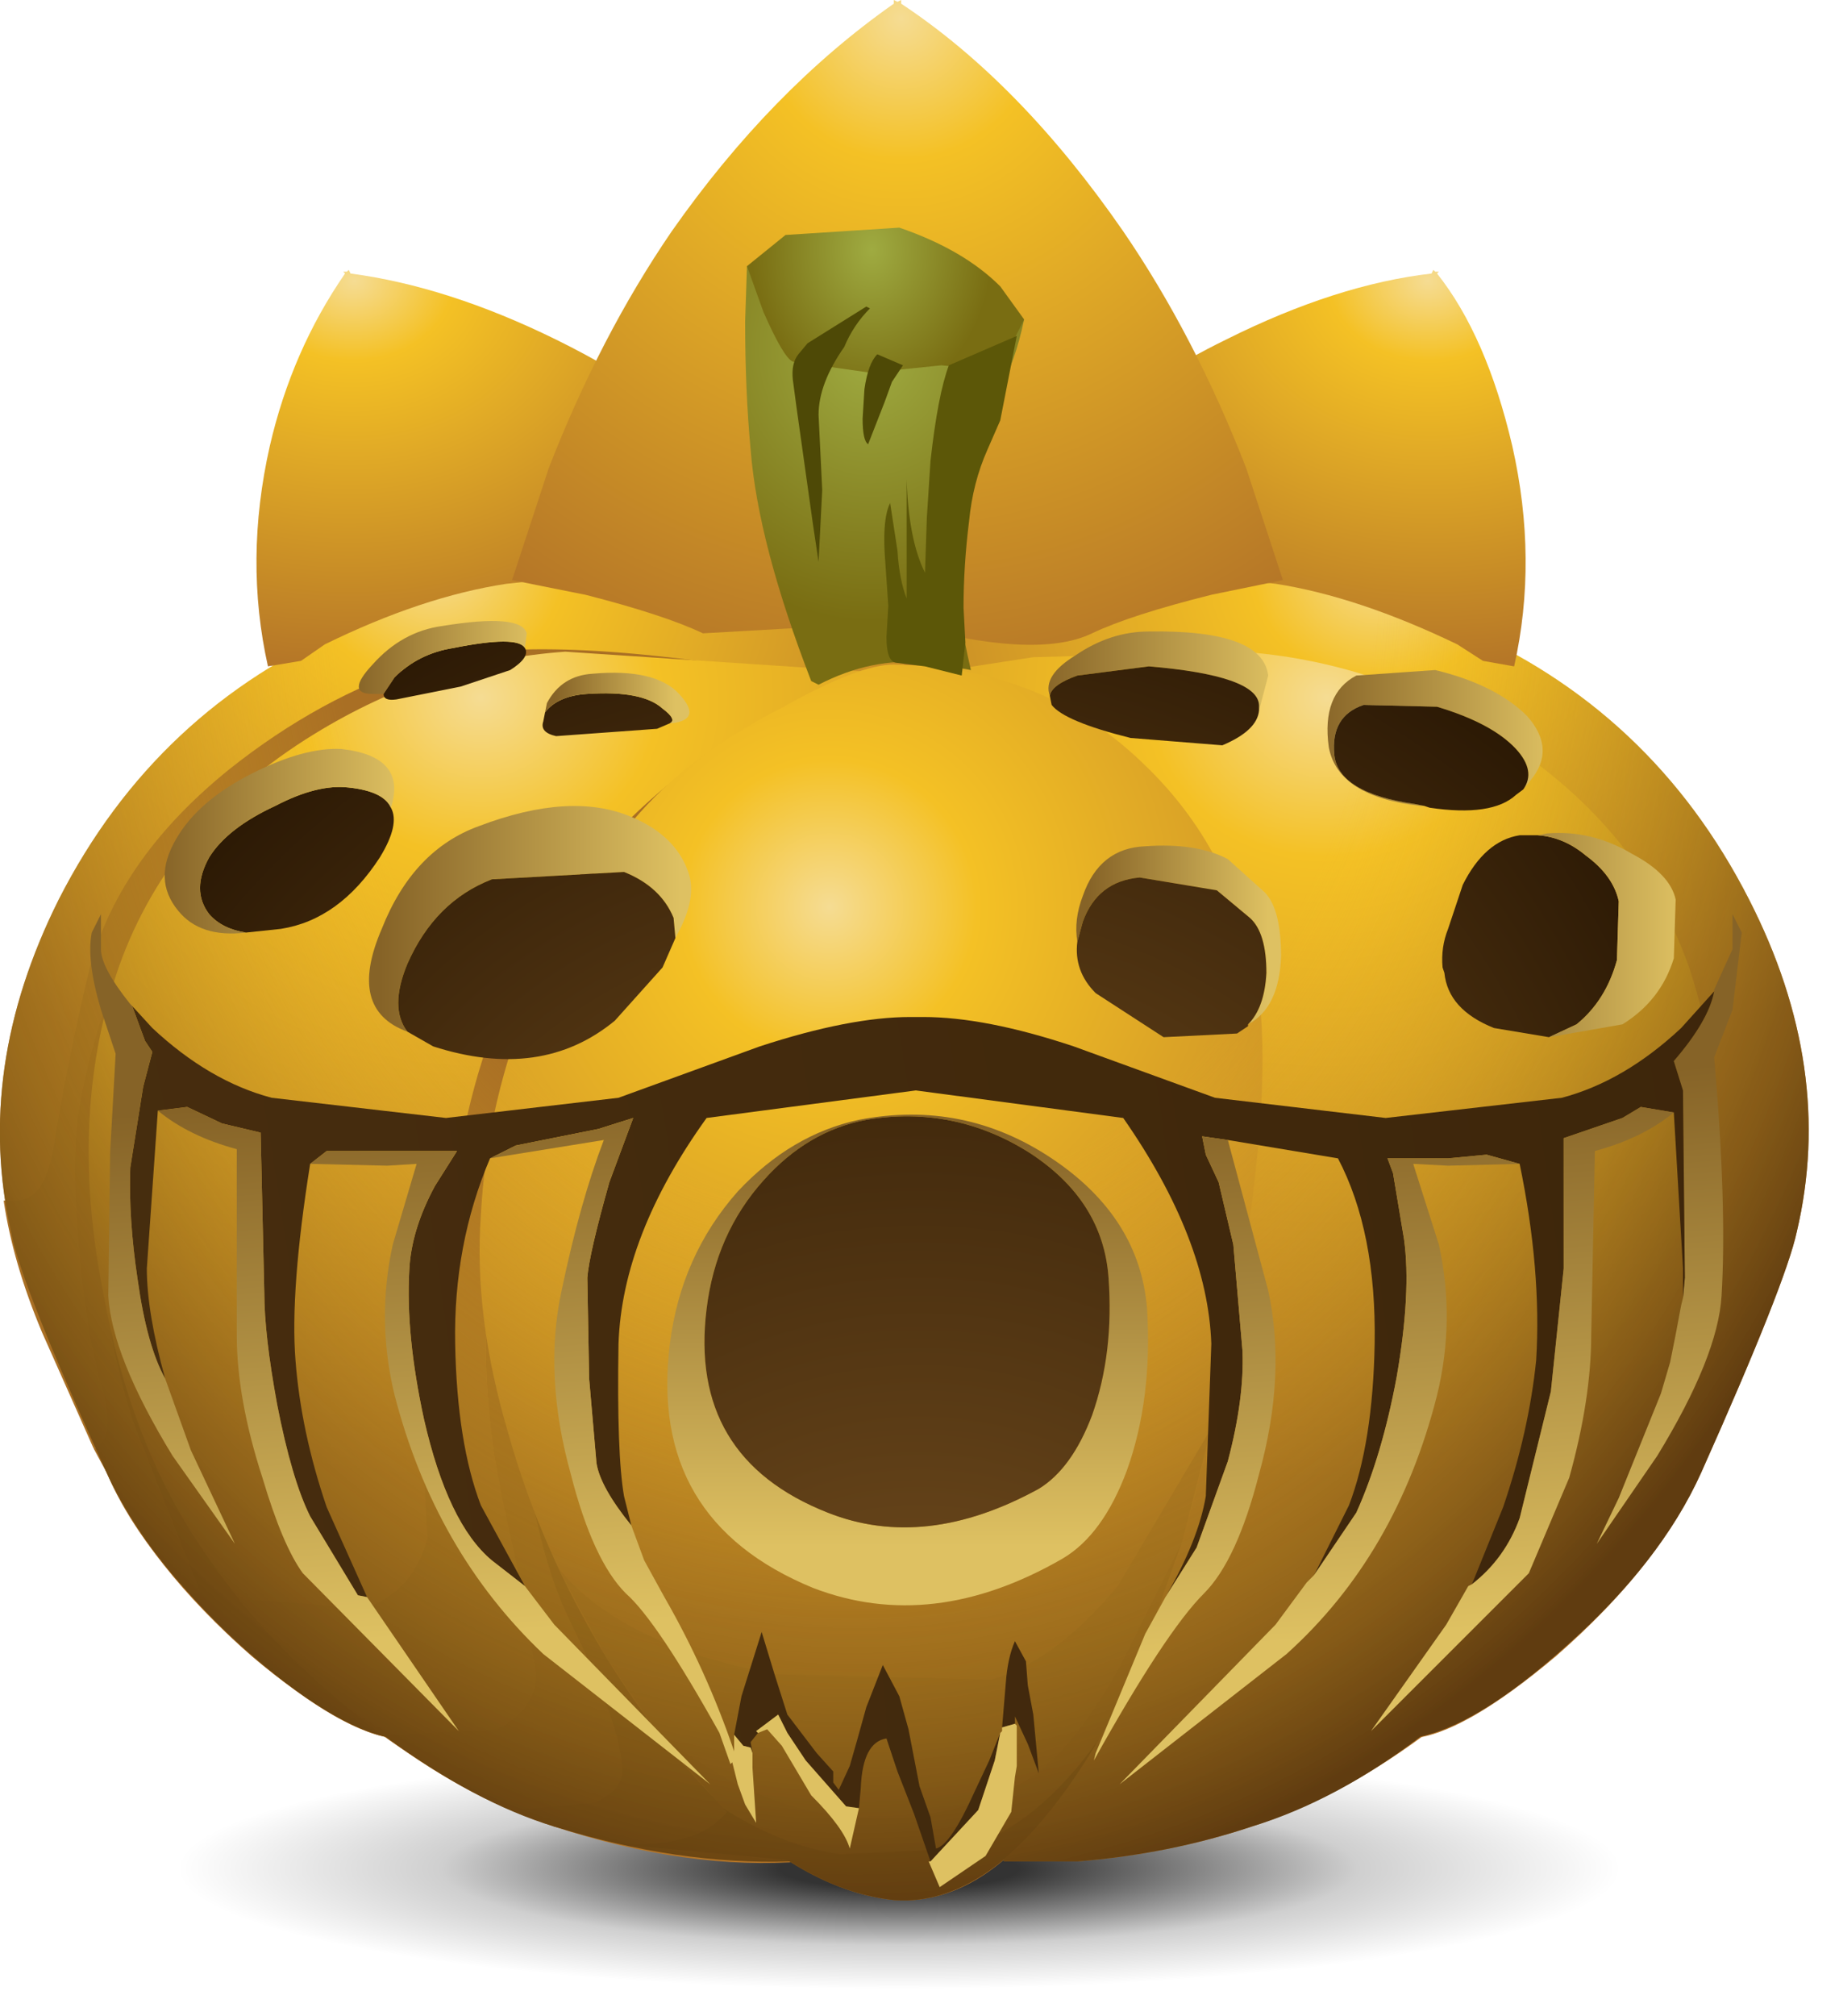 <?xml version="1.0" encoding="UTF-8" standalone="no"?>
<svg xmlns:xlink="http://www.w3.org/1999/xlink" height="54.9px" width="50.1px" xmlns="http://www.w3.org/2000/svg">
  <g transform="matrix(1.0, 0.0, 0.0, 1.0, 0.0, 0.0)">
    <use height="7.95" transform="matrix(1.0, 0.0, 0.0, 1.0, 3.3, 46.95)" width="42.45" xlink:href="#shape0"/>
    <use height="51.75" transform="matrix(1.0, 0.0, 0.0, 1.0, 0.0, 0.0)" width="49.25" xlink:href="#sprite0"/>
  </g>
  <defs>
    <g id="shape0" transform="matrix(1.0, 0.0, 0.0, 1.0, -3.3, -46.95)">
      <path d="M39.5 53.75 L24.5 54.9 Q15.7 54.9 9.5 53.75 3.3 52.55 3.3 50.9 3.3 49.25 9.5 48.1 15.7 46.95 24.5 46.95 33.3 46.95 39.5 48.1 45.75 49.25 45.75 50.9 45.75 52.55 39.5 53.75" fill="url(#gradient0)" fill-rule="evenodd" stroke="none"/>
    </g>
    <radialGradient cx="0" cy="0" gradientTransform="matrix(0.024, 0.0, 0.0, -0.004, 24.5, 50.9)" gradientUnits="userSpaceOnUse" id="gradient0" r="819.2" spreadMethod="pad">
      <stop offset="0.165" stop-color="#000000" stop-opacity="0.8"/>
      <stop offset="0.635" stop-color="#000000" stop-opacity="0.188"/>
      <stop offset="1.0" stop-color="#000000" stop-opacity="0.0"/>
    </radialGradient>
    <g id="sprite0" transform="matrix(1.0, 0.0, 0.0, 1.0, 0.0, 0.0)">
      <use height="51.75" transform="matrix(1.0, 0.0, 0.0, 1.0, 0.0, 0.0)" width="49.25" xlink:href="#shape1"/>
    </g>
    <g id="shape1" transform="matrix(1.0, 0.0, 0.0, 1.0, 0.0, 0.0)">
      <path d="M18.95 16.55 L21.1 15.6 24.95 15.05 Q27.15 15.05 28.95 15.8 30.6 16.45 30.85 17.15 31.1 18.0 30.75 18.45 L22.55 19.0 19.25 18.05 18.95 16.55" fill="url(#gradient1)" fill-rule="evenodd" stroke="none"/>
      <path d="M39.7 17.05 Q45.0 19.3 47.65 24.5 50.0 29.1 48.95 33.55 48.65 34.95 46.35 40.1 45.2 42.65 42.4 45.1 39.85 47.25 38.45 47.35 36.75 47.5 28.85 44.05 L24.95 17.8 Q26.15 16.3 33.05 15.65 35.95 15.4 39.7 17.05" fill="url(#gradient2)" fill-rule="evenodd" stroke="none"/>
      <path d="M40.7 20.0 Q44.6 22.4 46.0 26.3 47.35 30.3 46.45 35.15 45.65 39.35 43.65 42.25 41.9 44.85 39.4 46.8 36.75 48.9 34.1 49.75 31.85 50.5 29.35 50.7 L27.35 50.7 25.55 18.3 28.15 17.9 33.8 17.75 Q37.45 18.0 40.7 20.0" fill="url(#gradient3)" fill-rule="evenodd" stroke="none"/>
      <path d="M9.55 17.05 Q13.3 15.4 16.2 15.65 L21.1 16.55 Q24.35 17.35 24.75 18.3 L20.4 44.05 Q12.45 47.5 10.8 47.35 9.4 47.25 6.85 45.1 4.05 42.65 2.9 40.1 0.55 34.95 0.3 33.55 -0.7 29.1 1.6 24.5 4.25 19.3 9.55 17.05" fill="url(#gradient4)" fill-rule="evenodd" stroke="none"/>
      <path d="M2.4 26.55 Q3.15 23.45 6.25 20.95 8.7 19.0 11.45 18.1 14.15 17.2 20.75 18.25 L23.8 23.9 20.4 44.05 17.1 45.4 15.25 43.5 15.3 28.2 3.25 26.3 2.8 27.6 Q2.3 29.15 2.1 30.55 1.95 32.15 2.2 34.5 2.4 36.5 2.75 37.7 3.2 39.2 2.55 39.45 L1.15 36.3 Q0.35 34.4 0.1 32.7 L0.45 32.7 Q1.2 32.7 1.45 31.3 1.85 28.85 2.4 26.55" fill="#a96f24" fill-rule="evenodd" stroke="none"/>
      <path d="M15.3 28.2 L15.25 43.5 5.2 33.2 2.6 32.45 2.8 34.85 Q3.15 37.6 3.85 39.3 L5.45 43.35 5.2 43.45 Q3.6 41.75 2.9 40.1 L2.55 39.45 Q3.2 39.2 2.75 37.7 2.4 36.5 2.2 34.5 1.95 32.15 2.1 30.55 2.3 29.15 2.8 27.6 L3.25 26.3 15.3 28.2" fill="#a26921" fill-rule="evenodd" stroke="none"/>
      <path d="M17.1 45.4 Q12.0 47.5 10.8 47.35 9.9 47.3 8.3 46.2 6.65 45.1 5.2 43.45 L5.45 43.35 3.85 39.3 Q3.15 37.6 2.8 34.85 L2.6 32.45 5.2 33.2 17.1 45.4" fill="#905d1c" fill-rule="evenodd" stroke="none"/>
      <path d="M8.55 20.0 Q11.8 18.0 15.4 17.75 L23.7 18.3 21.9 50.7 Q18.75 50.95 15.1 49.75 12.45 48.9 9.85 46.8 7.3 44.85 5.55 42.25 3.55 39.35 2.8 35.15 1.85 30.3 3.25 26.3 4.65 22.4 8.55 20.0" fill="url(#gradient5)" fill-rule="evenodd" stroke="none"/>
      <path d="M23.5 18.3 L23.7 18.3 22.55 38.95 13.4 33.05 Q13.1 36.6 13.35 38.7 13.45 39.9 14.05 42.5 L14.6 45.55 Q14.65 46.5 13.55 47.1 L10.4 47.25 Q8.2 45.6 6.5 43.55 L9.95 43.8 Q11.25 43.35 11.65 41.9 L11.5 39.2 Q11.4 36.1 12.75 30.3 14.1 24.45 18.8 20.9 L22.0 19.0 23.5 18.3" fill="#a96f24" fill-rule="evenodd" stroke="none"/>
      <path d="M14.4 40.3 Q14.8 42.65 15.5 44.1 16.95 47.05 16.95 48.25 16.95 48.75 16.2 49.1 L13.95 49.3 Q12.15 48.5 10.4 47.25 L13.55 47.1 Q14.65 46.5 14.6 45.55 L14.05 42.5 Q13.45 39.9 13.35 38.7 13.1 36.6 13.4 33.05 L22.55 38.95 22.4 42.0 14.75 37.25 14.15 38.25 14.4 40.3" fill="#a26921" fill-rule="evenodd" stroke="none"/>
      <path d="M14.15 38.25 L14.75 37.25 22.4 42.0 22.0 48.25 20.55 47.9 19.95 47.85 20.25 48.3 Q20.45 48.8 19.55 49.6 18.85 50.25 17.0 50.25 L15.1 49.75 13.95 49.3 16.2 49.1 Q16.95 48.75 16.95 48.25 16.95 47.05 15.5 44.1 14.8 42.65 14.4 40.3 L14.15 38.25" fill="#905d1c" fill-rule="evenodd" stroke="none"/>
      <path d="M19.55 49.6 Q20.45 48.8 20.25 48.3 L19.95 47.85 20.55 47.9 22.0 48.25 21.9 50.7 17.0 50.25 Q18.85 50.25 19.55 49.6" fill="#6e4613" fill-rule="evenodd" stroke="none"/>
      <path d="M24.35 18.1 Q28.45 18.15 31.2 20.85 33.75 23.3 34.3 27.1 34.7 30.45 33.4 36.95 32.2 42.95 30.95 45.5 29.5 48.4 28.2 49.8 26.4 51.9 24.35 51.75 22.25 51.55 20.0 49.5 18.2 47.85 16.55 45.2 14.75 42.25 13.85 39.05 12.9 35.85 13.1 33.1 13.3 29.3 15.1 25.75 16.4 23.05 18.05 21.5 19.3 20.3 21.35 19.25 23.4 18.1 24.35 18.1" fill="url(#gradient6)" fill-rule="evenodd" stroke="none"/>
      <path d="M32.2 42.0 L30.5 45.4 Q29.05 48.0 27.65 48.65 25.7 49.6 23.6 49.5 21.5 49.45 19.55 48.3 L18.0 47.3 16.55 45.2 15.2 42.7 Q16.9 44.8 21.1 45.6 L27.0 45.75 Q28.75 45.25 30.45 43.2 L33.0 38.9 32.2 42.0" fill="#a96f24" fill-rule="evenodd" stroke="none"/>
      <path d="M30.5 45.4 L32.2 42.0 30.95 45.5 29.95 47.35 Q28.25 49.75 26.25 50.35 L22.9 50.5 Q21.35 50.3 19.7 49.25 L18.0 47.3 19.55 48.3 Q21.5 49.45 23.6 49.5 25.7 49.6 27.65 48.65 29.05 48.0 30.5 45.4" fill="#a26921" fill-rule="evenodd" stroke="none"/>
      <path d="M22.9 50.5 L26.25 50.35 Q28.25 49.75 29.95 47.35 27.2 52.0 24.35 51.75 22.0 51.5 19.7 49.25 21.35 50.3 22.9 50.5" fill="#6e4613" fill-rule="evenodd" stroke="none"/>
      <path d="M9.55 17.05 Q13.3 15.4 16.2 15.65 L19.65 16.2 Q22.0 15.05 24.95 15.05 27.7 15.05 29.6 16.1 L33.05 15.65 Q35.95 15.4 39.7 17.05 45.0 19.3 47.65 24.5 50.0 29.1 48.95 33.55 48.65 34.95 46.35 40.1 45.25 42.55 42.65 44.85 40.3 46.95 38.7 47.3 36.4 49.05 34.1 49.75 31.85 50.5 29.35 50.7 L27.35 50.7 27.35 50.65 Q25.9 51.85 24.35 51.75 22.95 51.6 21.55 50.7 18.45 50.8 15.1 49.75 12.95 49.1 10.5 47.3 8.95 46.95 6.6 44.85 4.0 42.5 2.9 40.1 0.55 34.95 0.3 33.55 -0.7 29.1 1.6 24.5 4.25 19.3 9.55 17.05" fill="url(#gradient7)" fill-rule="evenodd" stroke="none"/>
      <path d="M7.3 18.15 Q6.65 15.25 7.35 12.15 7.95 9.55 9.4 7.45 L9.35 7.4 9.45 7.4 9.5 7.35 9.55 7.45 Q12.2 7.8 15.15 9.25 18.4 10.85 20.65 13.15 L19.5 13.85 17.75 15.15 17.25 15.55 17.1 15.55 13.8 15.9 Q11.5 16.25 8.85 17.55 L8.2 18.0 7.3 18.15" fill="url(#gradient8)" fill-rule="evenodd" stroke="none"/>
      <path d="M39.15 7.45 Q40.5 9.15 41.2 12.15 41.9 15.25 41.25 18.15 L40.4 18.0 39.7 17.55 Q37.0 16.25 34.75 15.9 L31.4 15.55 31.35 15.55 30.8 15.15 29.05 13.85 27.9 13.15 29.4 11.8 Q31.35 10.25 33.4 9.25 36.4 7.75 39.0 7.45 L39.05 7.35 39.1 7.4 39.2 7.4 39.15 7.45" fill="url(#gradient9)" fill-rule="evenodd" stroke="none"/>
      <path d="M24.55 0.1 Q27.8 2.25 30.6 6.3 32.55 9.15 33.95 12.75 L34.95 15.8 33.0 16.2 Q30.8 16.75 29.75 17.25 28.2 18.0 24.45 16.95 L19.15 17.25 Q18.1 16.75 15.95 16.2 L13.95 15.8 14.95 12.75 Q16.35 9.15 18.3 6.3 21.0 2.45 24.35 0.1 L24.35 0.0 24.45 0.05 24.55 0.0 24.55 0.1" fill="url(#gradient10)" fill-rule="evenodd" stroke="none"/>
      <path d="M22.3 18.65 L22.1 18.55 Q20.65 14.8 20.45 12.25 20.3 10.65 20.3 8.75 L20.35 7.25 21.05 7.75 21.25 8.0 Q22.05 8.85 23.45 9.15 L26.1 9.3 Q27.1 9.2 27.85 8.75 L27.9 8.7 Q27.65 9.9 27.2 10.65 26.8 11.35 26.4 12.9 26.05 14.45 26.05 15.35 26.05 16.55 26.45 18.25 L25.35 18.05 25.2 18.05 Q23.75 17.9 22.3 18.65" fill="url(#gradient11)" fill-rule="evenodd" stroke="none"/>
      <path d="M21.6 9.85 Q21.35 9.75 20.8 8.5 L20.35 7.25 21.4 6.4 24.5 6.2 Q26.25 6.8 27.25 7.8 L27.9 8.7 27.55 9.4 Q26.9 10.1 25.65 9.95 L23.7 10.15 21.6 9.85" fill="url(#gradient12)" fill-rule="evenodd" stroke="none"/>
      <path d="M23.0 9.45 Q22.3 10.45 22.3 11.3 L22.4 13.35 22.3 15.3 22.15 14.3 21.7 11.1 21.6 10.35 Q21.55 9.9 21.75 9.65 L22.0 9.35 23.6 8.35 23.7 8.4 Q23.25 8.85 23.0 9.45" fill="#4e4906" fill-rule="evenodd" stroke="none"/>
      <path d="M23.9 9.65 L24.6 9.95 24.3 10.4 24.1 10.95 23.65 12.1 Q23.5 12.0 23.5 11.4 L23.55 10.6 Q23.65 9.9 23.9 9.65" fill="#4e4906" fill-rule="evenodd" stroke="none"/>
      <path d="M24.15 17.35 L24.2 16.5 24.1 15.05 Q24.05 14.1 24.25 13.7 L24.45 15.0 Q24.5 15.8 24.7 16.3 L24.7 13.05 Q24.75 14.7 25.2 15.6 L25.25 14.1 25.35 12.55 Q25.55 10.75 25.85 9.95 L27.7 9.15 27.25 11.45 26.9 12.25 Q26.5 13.15 26.4 14.2 26.25 15.4 26.25 16.55 L26.3 17.5 26.2 18.4 25.2 18.15 24.4 18.05 Q24.15 18.0 24.15 17.35" fill="#5c5708" fill-rule="evenodd" stroke="none"/>
      <path d="M41.5 21.5 Q41.85 21.0 41.3 20.4 40.65 19.7 39.15 19.25 L37.15 19.2 Q36.25 19.5 36.35 20.55 36.45 21.6 38.55 21.9 L38.8 21.95 38.7 21.95 Q36.45 21.7 36.2 20.35 36.0 18.9 36.95 18.4 L39.1 18.25 Q40.75 18.65 41.6 19.5 42.4 20.4 41.7 21.25 L41.5 21.5" fill="url(#gradient13)" fill-rule="evenodd" stroke="none"/>
      <path d="M41.5 21.5 L41.3 21.65 Q40.65 22.25 38.95 22.0 L38.8 21.95 38.55 21.9 Q36.45 21.6 36.35 20.55 36.25 19.5 37.15 19.2 L39.15 19.25 Q40.65 19.7 41.3 20.4 41.85 21.0 41.5 21.5" fill="url(#gradient14)" fill-rule="evenodd" stroke="none"/>
      <path d="M41.9 22.75 Q42.6 22.8 43.2 23.3 43.95 23.85 44.1 24.55 L44.05 26.15 Q43.75 27.25 42.95 27.9 L42.2 28.25 40.7 28.0 Q39.45 27.5 39.35 26.5 L39.3 26.35 Q39.25 25.8 39.45 25.3 L39.85 24.1 Q40.45 22.9 41.4 22.75 L41.9 22.75" fill="url(#gradient15)" fill-rule="evenodd" stroke="none"/>
      <path d="M41.9 22.75 L42.15 22.7 Q43.35 22.6 44.45 23.25 45.5 23.8 45.65 24.5 L45.6 26.1 Q45.25 27.25 44.2 27.9 L42.2 28.25 42.95 27.9 Q43.75 27.25 44.05 26.15 L44.1 24.55 Q43.95 23.85 43.2 23.3 42.6 22.8 41.9 22.75" fill="url(#gradient16)" fill-rule="evenodd" stroke="none"/>
      <path d="M46.7 27.0 L46.7 26.95 47.2 25.85 47.2 24.9 47.45 25.4 47.2 27.5 46.7 28.8 Q47.05 32.85 46.9 35.3 46.8 36.95 45.15 39.65 L43.5 42.05 44.1 40.8 45.25 37.95 45.5 37.1 45.65 36.35 45.8 35.55 45.85 35.35 45.9 34.8 45.85 29.7 45.6 28.9 Q46.55 27.8 46.7 27.0" fill="url(#gradient17)" fill-rule="evenodd" stroke="none"/>
      <path d="M46.7 27.0 Q46.55 27.8 45.6 28.9 L45.85 29.7 45.9 34.8 45.85 35.35 45.85 34.55 45.6 30.3 44.7 30.15 44.2 30.45 42.6 31.0 42.6 34.55 42.25 37.9 41.4 41.35 Q41.0 42.45 40.1 43.15 L40.95 41.05 Q41.65 39.0 41.85 37.05 42.0 34.6 41.4 31.7 L40.5 31.45 39.45 31.55 37.8 31.55 37.95 31.95 38.25 33.75 Q38.45 35.2 38.05 37.5 37.65 39.65 36.95 41.2 L35.8 42.9 36.75 41.0 Q37.4 39.3 37.45 36.6 37.5 33.55 36.45 31.55 L33.45 31.05 32.75 30.95 32.85 31.45 33.2 32.2 33.6 33.9 33.85 36.8 Q33.9 38.1 33.45 39.8 L32.6 42.15 31.75 43.5 Q32.65 41.95 32.85 40.75 L33.0 36.6 Q32.9 33.75 30.6 30.45 L24.95 29.7 19.25 30.45 Q16.95 33.65 16.85 36.6 16.8 39.6 17.0 40.75 L17.2 41.55 Q16.35 40.5 16.25 39.85 L16.05 37.55 16.0 34.8 Q16.05 34.15 16.6 32.2 L17.25 30.45 16.3 30.75 14.05 31.2 13.35 31.55 Q12.35 33.9 12.4 36.6 12.45 39.3 13.1 41.0 L14.3 43.2 13.4 42.5 Q12.2 41.5 11.55 38.65 11.05 36.35 11.15 34.6 11.2 33.5 11.85 32.3 L12.45 31.35 8.9 31.35 8.45 31.7 Q7.9 35.15 8.05 37.05 8.2 39.0 8.9 41.05 L10.0 43.5 9.75 43.45 8.45 41.3 Q7.95 40.3 7.55 38.25 7.2 36.35 7.2 35.2 L7.1 30.85 6.05 30.6 5.1 30.15 4.3 30.25 4.0 34.55 Q4.0 35.75 4.5 37.55 4.0 36.65 3.75 34.85 3.5 33.2 3.55 31.8 L3.9 29.6 4.15 28.65 3.95 28.35 3.6 27.4 4.15 28.0 Q5.7 29.45 7.4 29.9 L12.15 30.45 16.85 29.9 20.7 28.5 Q23.15 27.7 24.8 27.7 L25.15 27.7 Q26.85 27.7 29.25 28.5 L33.1 29.9 37.75 30.45 42.55 29.9 Q44.25 29.45 45.8 28.0 L46.7 27.0 M20.0 47.25 L20.2 46.2 20.75 44.45 21.1 45.6 21.45 46.7 22.25 47.75 22.7 48.25 22.7 48.55 22.85 48.75 23.15 48.1 23.35 47.4 23.6 46.5 24.05 45.35 24.5 46.2 24.75 47.1 25.05 48.65 25.35 49.5 25.5 50.35 Q25.9 50.25 26.55 48.8 L26.95 47.95 27.25 47.2 27.1 47.95 26.65 49.3 25.35 50.7 24.9 49.4 24.45 48.25 24.15 47.35 Q23.5 47.45 23.45 48.7 L23.4 49.25 23.05 49.2 21.95 47.95 21.45 47.2 21.2 46.7 20.6 47.15 20.65 47.2 20.45 47.45 20.5 47.75 20.45 47.6 20.25 47.55 20.0 47.25 M27.3 47.05 L27.4 45.85 Q27.45 45.15 27.65 44.7 L27.95 45.25 28.0 45.9 28.15 46.7 28.3 48.3 28.0 47.5 27.65 46.75 27.65 46.95 27.3 47.05" fill="url(#gradient18)" fill-rule="evenodd" stroke="none"/>
      <path d="M45.6 30.3 Q44.75 31.0 43.45 31.35 L43.35 36.35 Q43.35 38.1 42.75 40.25 L41.65 42.85 37.35 47.15 39.4 44.25 40.0 43.2 40.1 43.15 Q41.0 42.45 41.4 41.35 L42.25 37.9 42.6 34.55 42.6 31.0 44.2 30.45 44.7 30.15 45.6 30.3" fill="url(#gradient19)" fill-rule="evenodd" stroke="none"/>
      <path d="M41.4 31.7 L39.45 31.75 38.5 31.7 39.2 33.9 Q39.65 35.95 39.15 38.0 38.05 42.35 35.05 45.05 L30.5 48.6 34.75 44.25 35.6 43.1 35.8 42.9 36.95 41.2 Q37.65 39.65 38.05 37.5 38.45 35.2 38.25 33.75 L37.95 31.95 37.8 31.55 39.45 31.55 40.5 31.45 41.4 31.7" fill="url(#gradient20)" fill-rule="evenodd" stroke="none"/>
      <path d="M34.3 19.35 L34.3 19.2 Q34.25 18.4 31.3 18.15 L29.35 18.4 Q28.65 18.65 28.6 18.95 28.4 18.4 29.3 17.85 30.25 17.2 31.3 17.2 34.4 17.15 34.55 18.4 L34.3 19.35" fill="url(#gradient21)" fill-rule="evenodd" stroke="none"/>
      <path d="M28.6 18.95 Q28.65 18.65 29.35 18.4 L31.3 18.15 Q34.25 18.4 34.3 19.2 L34.3 19.35 Q34.25 19.9 33.3 20.3 L30.8 20.1 Q29.0 19.65 28.65 19.2 L28.6 18.95" fill="url(#gradient22)" fill-rule="evenodd" stroke="none"/>
      <path d="M34.0 27.9 Q34.45 27.45 34.5 26.5 34.5 25.4 34.05 25.0 L33.15 24.25 31.05 23.9 Q29.9 24.0 29.5 25.1 L29.35 25.65 Q29.25 25.05 29.5 24.4 29.95 23.1 31.2 23.05 32.6 22.95 33.45 23.4 L34.45 24.3 Q34.9 24.75 34.9 26.05 34.85 27.45 34.0 27.9" fill="url(#gradient23)" fill-rule="evenodd" stroke="none"/>
      <path d="M29.35 25.65 L29.5 25.1 Q29.9 24.0 31.05 23.9 L33.15 24.25 34.05 25.0 Q34.5 25.4 34.5 26.5 34.45 27.45 34.0 27.9 L34.0 27.95 33.7 28.15 31.7 28.25 29.85 27.05 Q29.25 26.45 29.35 25.65" fill="url(#gradient24)" fill-rule="evenodd" stroke="none"/>
      <path d="M6.7 25.4 Q6.05 25.3 5.7 24.9 5.2 24.25 5.7 23.35 6.2 22.55 7.5 21.95 8.65 21.35 9.5 21.45 10.45 21.55 10.65 22.0 10.9 22.45 10.35 23.35 9.25 25.05 7.65 25.3 L6.7 25.4" fill="url(#gradient25)" fill-rule="evenodd" stroke="none"/>
      <path d="M10.65 22.0 Q10.45 21.55 9.5 21.45 8.65 21.35 7.5 21.95 6.2 22.55 5.7 23.35 5.2 24.25 5.7 24.9 6.05 25.3 6.7 25.4 5.45 25.55 4.85 24.8 4.15 23.95 4.8 22.85 5.4 21.8 6.9 21.05 8.3 20.35 9.3 20.4 11.1 20.6 10.65 22.0" fill="url(#gradient26)" fill-rule="evenodd" stroke="none"/>
      <path d="M10.45 18.9 L10.75 18.45 Q11.4 17.8 12.35 17.65 14.1 17.3 14.3 17.65 14.45 17.9 13.9 18.25 L12.55 18.7 10.8 19.05 Q10.45 19.1 10.45 18.9" fill="url(#gradient27)" fill-rule="evenodd" stroke="none"/>
      <path d="M14.3 17.65 Q14.1 17.3 12.35 17.65 11.4 17.8 10.75 18.45 L10.45 18.9 10.15 18.9 Q9.4 18.9 10.15 18.1 10.95 17.2 12.05 17.05 14.2 16.7 14.35 17.25 L14.3 17.65" fill="url(#gradient28)" fill-rule="evenodd" stroke="none"/>
      <path d="M18.25 19.7 L17.9 19.85 15.15 20.05 Q14.7 19.95 14.8 19.65 L14.85 19.4 Q15.2 18.95 16.0 18.9 17.5 18.8 18.05 19.3 18.45 19.6 18.25 19.7" fill="url(#gradient29)" fill-rule="evenodd" stroke="none"/>
      <path d="M18.25 19.7 Q18.45 19.6 18.05 19.3 17.5 18.8 16.0 18.9 15.2 18.95 14.85 19.4 L14.8 19.65 14.9 19.15 Q15.3 18.4 16.15 18.35 17.85 18.2 18.5 18.9 19.15 19.6 18.3 19.7 L18.25 19.7" fill="url(#gradient30)" fill-rule="evenodd" stroke="none"/>
      <path d="M11.1 28.1 Q9.45 27.5 10.4 25.3 11.25 23.15 13.05 22.5 15.55 21.55 17.2 22.25 18.4 22.75 18.75 23.75 19.0 24.45 18.45 25.45 L18.4 25.55 18.35 25.0 Q18.0 24.15 17.0 23.75 L13.4 23.95 Q11.85 24.55 11.1 26.25 10.6 27.45 11.1 28.1" fill="url(#gradient31)" fill-rule="evenodd" stroke="none"/>
      <path d="M11.1 28.1 Q10.6 27.45 11.1 26.25 11.85 24.55 13.4 23.95 L17.0 23.75 Q18.0 24.15 18.35 25.0 L18.4 25.55 18.05 26.35 16.75 27.8 Q14.75 29.45 11.8 28.5 L11.1 28.1" fill="url(#gradient32)" fill-rule="evenodd" stroke="none"/>
      <path d="M17.2 41.55 L17.55 42.5 18.1 43.5 Q19.25 45.5 20.0 47.7 L20.0 47.25 20.25 47.55 20.45 47.6 20.5 47.75 20.5 48.15 20.6 49.65 20.3 49.15 20.1 48.6 19.95 48.0 19.9 48.05 19.6 47.2 Q17.9 44.15 17.05 43.4 16.15 42.5 15.55 40.15 14.8 37.45 15.3 35.15 15.8 32.75 16.45 31.05 L13.35 31.55 14.05 31.2 16.3 30.75 17.25 30.45 16.6 32.2 Q16.05 34.15 16.0 34.8 L16.05 37.55 16.25 39.85 Q16.35 40.5 17.2 41.55" fill="url(#gradient33)" fill-rule="evenodd" stroke="none"/>
      <path d="M14.3 43.2 L15.1 44.25 19.35 48.6 14.8 45.05 Q11.85 42.25 10.75 38.0 10.25 35.95 10.7 33.9 L11.35 31.7 10.55 31.75 8.45 31.7 8.9 31.35 12.45 31.35 11.85 32.3 Q11.2 33.5 11.15 34.6 11.05 36.35 11.55 38.65 12.2 41.5 13.4 42.5 L14.3 43.2" fill="url(#gradient34)" fill-rule="evenodd" stroke="none"/>
      <path d="M18.25 36.6 Q18.55 34.2 20.1 32.45 21.55 30.9 23.4 30.5 26.25 29.95 28.65 31.55 31.05 33.15 31.25 35.65 31.4 38.1 30.7 40.05 30.05 41.8 28.95 42.45 25.4 44.5 22.15 43.25 17.65 41.4 18.25 36.6 M28.05 31.4 Q26.0 30.1 23.6 30.5 22.0 30.8 20.8 32.15 19.5 33.6 19.25 35.65 18.75 39.7 22.55 41.2 25.2 42.25 28.3 40.55 29.2 40.0 29.75 38.55 30.35 36.85 30.2 34.8 30.05 32.7 28.05 31.4" fill="url(#gradient35)" fill-rule="evenodd" stroke="none"/>
      <path d="M10.0 43.5 L12.5 47.15 8.25 42.85 Q7.7 42.1 7.15 40.25 6.45 38.1 6.45 36.35 L6.45 31.3 Q5.15 30.95 4.3 30.25 L5.1 30.15 6.05 30.6 7.1 30.85 7.2 35.2 Q7.2 36.35 7.55 38.25 7.95 40.3 8.45 41.3 L9.75 43.45 10.0 43.5" fill="url(#gradient36)" fill-rule="evenodd" stroke="none"/>
      <path d="M4.5 37.55 L5.2 39.5 6.4 42.05 4.7 39.65 Q3.05 36.95 2.95 35.3 L3.0 31.4 3.15 28.7 2.75 27.5 Q2.35 26.15 2.5 25.4 L2.75 24.9 2.75 25.85 Q2.75 26.35 3.55 27.35 L3.6 27.4 3.95 28.35 4.15 28.65 3.9 29.6 3.55 31.8 Q3.5 33.2 3.75 34.85 4.0 36.65 4.5 37.55" fill="url(#gradient37)" fill-rule="evenodd" stroke="none"/>
      <path d="M33.45 31.05 L34.55 35.15 Q35.05 37.45 34.3 40.15 33.7 42.5 32.8 43.4 31.75 44.45 29.8 47.95 L29.85 47.75 31.2 44.5 31.75 43.5 32.6 42.15 33.45 39.8 Q33.9 38.1 33.85 36.8 L33.6 33.9 33.2 32.2 32.85 31.45 32.75 30.95 33.45 31.05" fill="url(#gradient38)" fill-rule="evenodd" stroke="none"/>
      <path d="M28.05 31.4 Q30.05 32.7 30.2 34.8 30.35 36.85 29.75 38.55 29.2 40.0 28.3 40.55 25.2 42.25 22.55 41.2 18.75 39.7 19.25 35.65 19.5 33.6 20.8 32.15 22.0 30.8 23.6 30.5 26.0 30.1 28.05 31.4" fill="url(#gradient39)" fill-rule="evenodd" stroke="none"/>
      <path d="M23.4 49.25 L23.15 50.35 Q23.0 49.8 22.1 48.9 L21.3 47.55 20.9 47.1 20.65 47.2 20.6 47.15 21.2 46.7 21.45 47.2 21.95 47.95 23.05 49.2 23.4 49.25" fill="url(#gradient40)" fill-rule="evenodd" stroke="none"/>
      <path d="M27.25 47.2 L27.3 47.15 27.3 47.05 27.65 46.95 27.7 47.0 27.7 48.1 27.65 48.4 27.55 49.35 26.85 50.55 25.6 51.4 25.3 50.7 25.35 50.7 26.65 49.3 27.1 47.95 27.25 47.2" fill="url(#gradient41)" fill-rule="evenodd" stroke="none"/>
    </g>
    <radialGradient cx="0" cy="0" gradientTransform="matrix(-1.0E-4, 0.005, 0.012, 1.0E-4, 24.95, 14.25)" gradientUnits="userSpaceOnUse" id="gradient1" r="819.2" spreadMethod="pad">
      <stop offset="0.0" stop-color="#f5dc93"/>
      <stop offset="0.204" stop-color="#f4c125"/>
      <stop offset="1.0" stop-color="#b47527"/>
    </radialGradient>
    <radialGradient cx="0" cy="0" gradientTransform="matrix(-0.001, 0.019, -0.021, -9.0E-4, 37.6, 15.4)" gradientUnits="userSpaceOnUse" id="gradient2" r="819.2" spreadMethod="pad">
      <stop offset="0.0" stop-color="#f5dc93"/>
      <stop offset="0.204" stop-color="#f4c125"/>
      <stop offset="1.0" stop-color="#b47527"/>
    </radialGradient>
    <radialGradient cx="0" cy="0" gradientTransform="matrix(-4.0E-4, 0.026, -0.029, -3.0E-4, 36.15, 19.0)" gradientUnits="userSpaceOnUse" id="gradient3" r="819.2" spreadMethod="pad">
      <stop offset="0.0" stop-color="#f5dc93"/>
      <stop offset="0.204" stop-color="#f4c125"/>
      <stop offset="1.0" stop-color="#b47527"/>
    </radialGradient>
    <radialGradient cx="0" cy="0" gradientTransform="matrix(0.001, 0.019, 0.021, -9.0E-4, 11.85, 15.4)" gradientUnits="userSpaceOnUse" id="gradient4" r="819.2" spreadMethod="pad">
      <stop offset="0.0" stop-color="#f5dc93"/>
      <stop offset="0.204" stop-color="#f4c125"/>
      <stop offset="1.0" stop-color="#b47527"/>
    </radialGradient>
    <radialGradient cx="0" cy="0" gradientTransform="matrix(4.0E-4, 0.026, 0.029, -3.0E-4, 13.1, 19.0)" gradientUnits="userSpaceOnUse" id="gradient5" r="819.2" spreadMethod="pad">
      <stop offset="0.0" stop-color="#f5dc93"/>
      <stop offset="0.204" stop-color="#f4c125"/>
      <stop offset="1.0" stop-color="#b47527"/>
    </radialGradient>
    <radialGradient cx="0" cy="0" gradientTransform="matrix(2.0E-4, 0.024, 0.024, -2.0E-4, 22.6, 24.7)" gradientUnits="userSpaceOnUse" id="gradient6" r="819.2" spreadMethod="pad">
      <stop offset="0.0" stop-color="#f5dc93"/>
      <stop offset="0.204" stop-color="#f4c125"/>
      <stop offset="1.0" stop-color="#b47527"/>
    </radialGradient>
    <radialGradient cx="0" cy="0" gradientTransform="matrix(0.0, 0.044, 0.037, 0.0, 23.3, 15.95)" gradientUnits="userSpaceOnUse" id="gradient7" r="819.2" spreadMethod="pad">
      <stop offset="0.467" stop-color="#f4c125" stop-opacity="0.0"/>
      <stop offset="1.0" stop-color="#603c10"/>
    </radialGradient>
    <radialGradient cx="0" cy="0" gradientTransform="matrix(0.006, 0.012, 0.015, -0.005, 9.65, 7.65)" gradientUnits="userSpaceOnUse" id="gradient8" r="819.2" spreadMethod="pad">
      <stop offset="0.0" stop-color="#f5dc93"/>
      <stop offset="0.204" stop-color="#f4c125"/>
      <stop offset="1.0" stop-color="#b47527"/>
    </radialGradient>
    <radialGradient cx="0" cy="0" gradientTransform="matrix(-0.006, 0.012, -0.015, -0.005, 38.9, 7.65)" gradientUnits="userSpaceOnUse" id="gradient9" r="819.2" spreadMethod="pad">
      <stop offset="0.0" stop-color="#f5dc93"/>
      <stop offset="0.204" stop-color="#f4c125"/>
      <stop offset="1.0" stop-color="#b47527"/>
    </radialGradient>
    <radialGradient cx="0" cy="0" gradientTransform="matrix(0.0, 0.023, 0.023, 0.0, 24.55, 0.5)" gradientUnits="userSpaceOnUse" id="gradient10" r="819.2" spreadMethod="pad">
      <stop offset="0.0" stop-color="#f5dc93"/>
      <stop offset="0.204" stop-color="#f4c125"/>
      <stop offset="1.0" stop-color="#b47527"/>
    </radialGradient>
    <radialGradient cx="0" cy="0" gradientTransform="matrix(1.0E-4, 0.009, 0.008, -1.0E-4, 23.7, 9.55)" gradientUnits="userSpaceOnUse" id="gradient11" r="819.2" spreadMethod="pad">
      <stop offset="0.0" stop-color="#9fab41"/>
      <stop offset="1.0" stop-color="#796d12"/>
    </radialGradient>
    <radialGradient cx="0" cy="0" gradientTransform="matrix(0.0, 0.005, 0.004, 0.0, 23.75, 6.8)" gradientUnits="userSpaceOnUse" id="gradient12" r="819.2" spreadMethod="pad">
      <stop offset="0.0" stop-color="#9fab41"/>
      <stop offset="1.0" stop-color="#796d12"/>
    </radialGradient>
    <linearGradient gradientTransform="matrix(0.004, 0.0, 0.0, -0.004, 39.1, 20.05)" gradientUnits="userSpaceOnUse" id="gradient13" spreadMethod="pad" x1="-819.2" x2="819.2">
      <stop offset="0.0" stop-color="#866327"/>
      <stop offset="1.0" stop-color="#dec162"/>
    </linearGradient>
    <radialGradient cx="0" cy="0" gradientTransform="matrix(0.002, -0.024, -0.03, -0.003, 24.8, 33.65)" gradientUnits="userSpaceOnUse" id="gradient14" r="819.2" spreadMethod="pad">
      <stop offset="0.0" stop-color="#785120"/>
      <stop offset="1.0" stop-color="#2a1804"/>
    </radialGradient>
    <radialGradient cx="0" cy="0" gradientTransform="matrix(0.0, -0.033, -0.025, 0.0, 28.5, 39.45)" gradientUnits="userSpaceOnUse" id="gradient15" r="819.2" spreadMethod="pad">
      <stop offset="0.0" stop-color="#785120"/>
      <stop offset="1.0" stop-color="#2a1804"/>
    </radialGradient>
    <linearGradient gradientTransform="matrix(0.004, 0.0, 0.0, -0.004, 42.55, 25.5)" gradientUnits="userSpaceOnUse" id="gradient16" spreadMethod="pad" x1="-819.2" x2="819.2">
      <stop offset="0.0" stop-color="#866327"/>
      <stop offset="1.0" stop-color="#dec162"/>
    </linearGradient>
    <linearGradient gradientTransform="matrix(7.0E-4, 0.009, 0.009, -7.0E-4, 45.65, 36.5)" gradientUnits="userSpaceOnUse" id="gradient17" spreadMethod="pad" x1="-819.2" x2="819.2">
      <stop offset="0.0" stop-color="#866327"/>
      <stop offset="1.0" stop-color="#dec162"/>
    </linearGradient>
    <radialGradient cx="0" cy="0" gradientTransform="matrix(0.0, -0.466, -0.466, 0.0, -236.6, 70.7)" gradientUnits="userSpaceOnUse" id="gradient18" r="819.2" spreadMethod="pad">
      <stop offset="0.0" stop-color="#785120"/>
      <stop offset="1.0" stop-color="#2a1804"/>
    </radialGradient>
    <linearGradient gradientTransform="matrix(7.0E-4, 0.009, 0.009, -7.0E-4, 41.3, 36.85)" gradientUnits="userSpaceOnUse" id="gradient19" spreadMethod="pad" x1="-819.2" x2="819.2">
      <stop offset="0.0" stop-color="#866327"/>
      <stop offset="1.0" stop-color="#dec162"/>
    </linearGradient>
    <linearGradient gradientTransform="matrix(7.0E-4, 0.009, 0.009, -7.0E-4, 35.75, 37.25)" gradientUnits="userSpaceOnUse" id="gradient20" spreadMethod="pad" x1="-819.2" x2="819.2">
      <stop offset="0.0" stop-color="#866327"/>
      <stop offset="1.0" stop-color="#dec162"/>
    </linearGradient>
    <linearGradient gradientTransform="matrix(0.004, 0.0, 0.0, -0.004, 31.55, 18.75)" gradientUnits="userSpaceOnUse" id="gradient21" spreadMethod="pad" x1="-819.2" x2="819.2">
      <stop offset="0.0" stop-color="#866327"/>
      <stop offset="1.0" stop-color="#dec162"/>
    </linearGradient>
    <radialGradient cx="0" cy="0" gradientTransform="matrix(0.002, -0.023, -0.032, -0.003, 23.8, 33.1)" gradientUnits="userSpaceOnUse" id="gradient22" r="819.2" spreadMethod="pad">
      <stop offset="0.0" stop-color="#785120"/>
      <stop offset="1.0" stop-color="#2a1804"/>
    </radialGradient>
    <linearGradient gradientTransform="matrix(0.003, 0.0, 0.0, -0.003, 32.1, 25.6)" gradientUnits="userSpaceOnUse" id="gradient23" spreadMethod="pad" x1="-819.2" x2="819.2">
      <stop offset="0.0" stop-color="#866327"/>
      <stop offset="1.0" stop-color="#dec162"/>
    </linearGradient>
    <radialGradient cx="0" cy="0" gradientTransform="matrix(0.0, -0.029, -0.031, 0.0, 25.2, 38.3)" gradientUnits="userSpaceOnUse" id="gradient24" r="819.2" spreadMethod="pad">
      <stop offset="0.0" stop-color="#785120"/>
      <stop offset="1.0" stop-color="#2a1804"/>
    </radialGradient>
    <radialGradient cx="0" cy="0" gradientTransform="matrix(0.0, -0.026, -0.028, 0.0, 22.7, 36.6)" gradientUnits="userSpaceOnUse" id="gradient25" r="819.2" spreadMethod="pad">
      <stop offset="0.0" stop-color="#785120"/>
      <stop offset="1.0" stop-color="#2a1804"/>
    </radialGradient>
    <linearGradient gradientTransform="matrix(0.004, 0.0, 0.0, -0.004, 7.65, 22.9)" gradientUnits="userSpaceOnUse" id="gradient26" spreadMethod="pad" x1="-819.2" x2="819.2">
      <stop offset="0.0" stop-color="#866327"/>
      <stop offset="1.0" stop-color="#dec162"/>
    </linearGradient>
    <radialGradient cx="0" cy="0" gradientTransform="matrix(-0.002, -0.023, -0.029, 0.002, 24.65, 32.65)" gradientUnits="userSpaceOnUse" id="gradient27" r="819.2" spreadMethod="pad">
      <stop offset="0.0" stop-color="#785120"/>
      <stop offset="1.0" stop-color="#2a1804"/>
    </radialGradient>
    <linearGradient gradientTransform="matrix(0.003, 0.0, 0.0, -0.003, 12.1, 17.9)" gradientUnits="userSpaceOnUse" id="gradient28" spreadMethod="pad" x1="-819.2" x2="819.2">
      <stop offset="0.0" stop-color="#866327"/>
      <stop offset="1.0" stop-color="#dec162"/>
    </linearGradient>
    <radialGradient cx="0" cy="0" gradientTransform="matrix(0.0, -0.022, -0.029, 0.0, 23.65, 33.15)" gradientUnits="userSpaceOnUse" id="gradient29" r="819.2" spreadMethod="pad">
      <stop offset="0.0" stop-color="#785120"/>
      <stop offset="1.0" stop-color="#2a1804"/>
    </radialGradient>
    <linearGradient gradientTransform="matrix(0.002, 0.0, 0.0, -0.002, 16.75, 19.2)" gradientUnits="userSpaceOnUse" id="gradient30" spreadMethod="pad" x1="-819.2" x2="819.2">
      <stop offset="0.0" stop-color="#866327"/>
      <stop offset="1.0" stop-color="#dec162"/>
    </linearGradient>
    <linearGradient gradientTransform="matrix(0.005, 0.0, 0.0, -0.005, 14.45, 25.25)" gradientUnits="userSpaceOnUse" id="gradient31" spreadMethod="pad" x1="-819.2" x2="819.2">
      <stop offset="0.0" stop-color="#866327"/>
      <stop offset="1.0" stop-color="#dec162"/>
    </linearGradient>
    <radialGradient cx="0" cy="0" gradientTransform="matrix(0.0, -0.027, -0.029, 0.0, 23.65, 37.75)" gradientUnits="userSpaceOnUse" id="gradient32" r="819.2" spreadMethod="pad">
      <stop offset="0.0" stop-color="#785120"/>
      <stop offset="1.0" stop-color="#2a1804"/>
    </radialGradient>
    <linearGradient gradientTransform="matrix(7.0E-4, 0.009, 0.009, -7.0E-4, 16.7, 36.8)" gradientUnits="userSpaceOnUse" id="gradient33" spreadMethod="pad" x1="-819.2" x2="819.2">
      <stop offset="0.0" stop-color="#866327"/>
      <stop offset="1.0" stop-color="#dec162"/>
    </linearGradient>
    <linearGradient gradientTransform="matrix(7.0E-4, 0.009, 0.009, -7.0E-4, 13.7, 37.05)" gradientUnits="userSpaceOnUse" id="gradient34" spreadMethod="pad" x1="-819.2" x2="819.2">
      <stop offset="0.0" stop-color="#866327"/>
      <stop offset="1.0" stop-color="#dec162"/>
    </linearGradient>
    <linearGradient gradientTransform="matrix(0.0, 0.007, 0.007, 0.0, 24.7, 36.4)" gradientUnits="userSpaceOnUse" id="gradient35" spreadMethod="pad" x1="-819.2" x2="819.2">
      <stop offset="0.0" stop-color="#866327"/>
      <stop offset="1.0" stop-color="#dec162"/>
    </linearGradient>
    <linearGradient gradientTransform="matrix(7.0E-4, 0.009, 0.009, -7.0E-4, 8.3, 37.4)" gradientUnits="userSpaceOnUse" id="gradient36" spreadMethod="pad" x1="-819.2" x2="819.2">
      <stop offset="0.0" stop-color="#866327"/>
      <stop offset="1.0" stop-color="#dec162"/>
    </linearGradient>
    <linearGradient gradientTransform="matrix(7.0E-4, 0.009, 0.009, -7.0E-4, 4.6, 37.7)" gradientUnits="userSpaceOnUse" id="gradient37" spreadMethod="pad" x1="-819.2" x2="819.2">
      <stop offset="0.0" stop-color="#866327"/>
      <stop offset="1.0" stop-color="#dec162"/>
    </linearGradient>
    <linearGradient gradientTransform="matrix(7.0E-4, 0.009, 0.009, -7.0E-4, 32.3, 37.55)" gradientUnits="userSpaceOnUse" id="gradient38" spreadMethod="pad" x1="-819.2" x2="819.2">
      <stop offset="0.0" stop-color="#866327"/>
      <stop offset="1.0" stop-color="#dec162"/>
    </linearGradient>
    <radialGradient cx="0" cy="0" gradientTransform="matrix(0.0, -0.033, -0.033, 0.0, 25.05, 48.8)" gradientUnits="userSpaceOnUse" id="gradient39" r="819.2" spreadMethod="pad">
      <stop offset="0.0" stop-color="#785120"/>
      <stop offset="1.0" stop-color="#2a1804"/>
    </radialGradient>
    <linearGradient gradientTransform="matrix(7.0E-4, 0.009, 0.009, -7.0E-4, 21.1, 36.45)" gradientUnits="userSpaceOnUse" id="gradient40" spreadMethod="pad" x1="-819.2" x2="819.2">
      <stop offset="0.0" stop-color="#866327"/>
      <stop offset="1.0" stop-color="#dec162"/>
    </linearGradient>
    <linearGradient gradientTransform="matrix(7.0E-4, 0.009, 0.009, -7.0E-4, 25.5, 36.1)" gradientUnits="userSpaceOnUse" id="gradient41" spreadMethod="pad" x1="-819.2" x2="819.2">
      <stop offset="0.0" stop-color="#866327"/>
      <stop offset="1.0" stop-color="#dec162"/>
    </linearGradient>
  </defs>
</svg>
